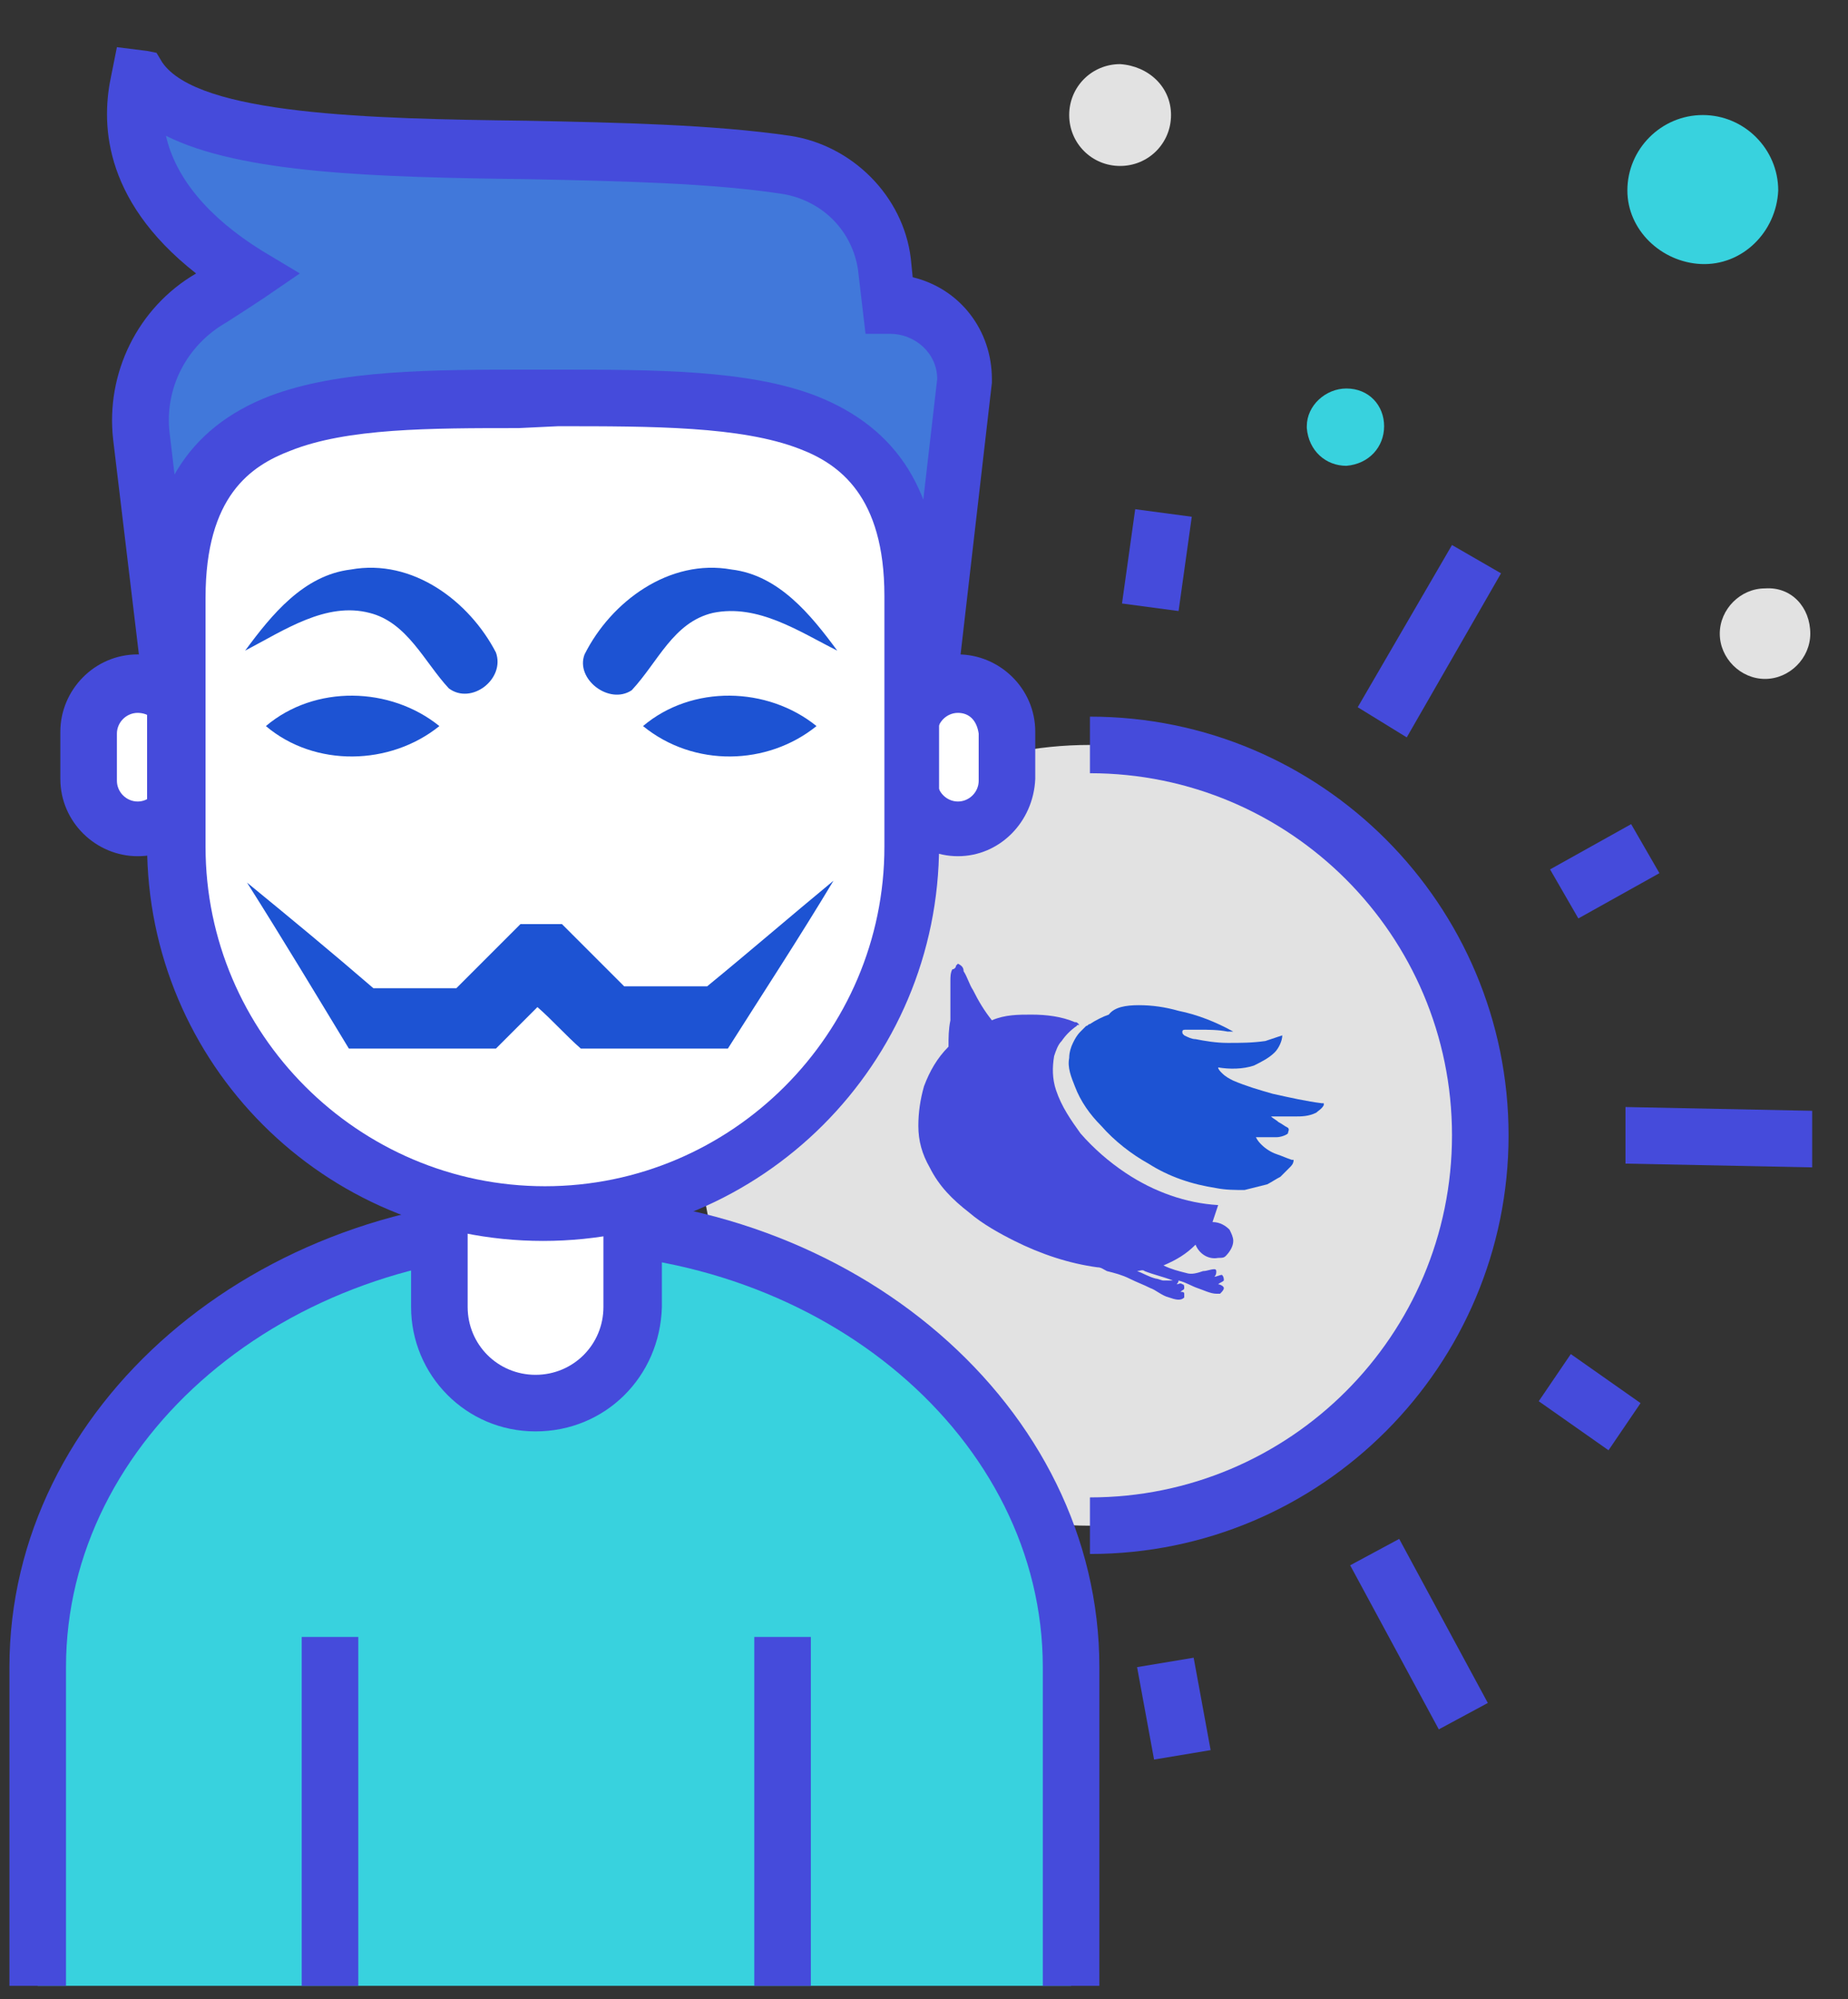 <svg enable-background="new 0 0 98 106" height="106" viewBox="0 0 98 106" width="98" xmlns="http://www.w3.org/2000/svg"><rect x="0" y="0" width="98" height="106" fill="#333333" stroke="none"/><path d="m78.5 60.2c0 11.4-9.3 20.7-20.7 20.7s-20.7-9.3-20.7-20.7 9.3-20.7 20.7-20.7c11.5 0 20.7 9.3 20.7 20.7" fill="#e2e2e2"/><path d="m57.8 82.4v-3c10.6 0 19.2-8.6 19.2-19.2s-8.6-19.2-19.2-19.2v-3c12.3 0 22.2 10 22.2 22.2s-9.9 22.2-22.2 22.2" fill="#454bdb"/><path d="m73.4 22.6c0 1.1-.8 2-2 2.1-1.1 0-2-.8-2.1-2v-.1c0-1.1 1-2 2.1-2 1.2 0 2 .9 2 2" fill="#38d2de"/><path d="m96 33.6c0 1.3-1.1 2.4-2.4 2.4s-2.4-1.1-2.4-2.4 1.1-2.4 2.4-2.4c1.4-.1 2.4 1 2.4 2.4zm-33.9-27.5c0 1.5-1.2 2.7-2.7 2.7s-2.7-1.2-2.7-2.7 1.2-2.7 2.7-2.7c1.5.1 2.7 1.2 2.7 2.7" fill="#e2e2e2"/><path d="m94.3 10.1c-.1 2.2-1.9 4-4.1 3.9-2.1-.1-3.9-1.8-3.9-3.9 0-2.2 1.8-4 4-4s4 1.8 4 4" fill="#38d2de"/><path d="m74.6 39.1-2.6-1.6 5-8.6 2.6 1.5zm9.1 9.6-1.5-2.6 4.3-2.4 1.5 2.6zm-21.2-16.3-3-.4.7-5 3 .4zm-1.3 60.9-.9-4.9 3-.5.9 4.9zm34.9-31.4-9.9-.2v-3l9.9.2zm-10.8 15-3.7-2.6 1.7-2.5 3.7 2.6zm-9 14.8-4.7-8.7 2.6-1.4 4.7 8.7z" fill="#454bdb"/><path d="m12.9 49.5h-.8c-1.3 0-2.3-1-2.3-7.1l-2.3-19.3c-.4-3 1.1-5.9 3.7-7.4 1.1-.6 1.9-1.2 1.9-1.2-7.5-4.6-5.8-9.7-5.7-10.3 3.6 5.3 23 2.9 34.3 4.6 2.7.4 4.8 2.5 5.2 5.2l.3 2.1c2.2 0 4 1.8 4 4l-3.1 27c0 1.3-1 2.3-2.3 2.3z" fill="#4178da"/><path d="m8.8 7.2c.5 2.2 2.2 4.3 5.1 6.1l2 1.2-1.9 1.3s-.9.6-2 1.3c-2.1 1.2-3.3 3.5-3 5.9l2.3 19.4c0 5 .7 5.6.8 5.6h.8 32.9c.5 0 .8-.4.8-.8v-.2l3.1-26.9c0-1.4-1.2-2.4-2.5-2.4h-1.3l-.4-3.4c-.3-2-1.8-3.6-3.9-4-3.8-.6-8.8-.7-13.6-.8-8.1-.1-15.2-.3-19.2-2.3m36.9 43.8h-33.6c-3.5 0-3.8-4.4-3.8-8.5l-2.3-19.2c-.4-3.5 1.3-7 4.4-8.8-5.1-4-5-8.2-4.5-10.5l.3-1.5 1.6.2.5.1.3.5c1.9 2.8 11.1 3 19.3 3.1 4.9.1 9.9.2 14 .8 3.3.5 6 3.2 6.4 6.5l.1 1c2.5.6 4.2 2.8 4.2 5.4v.2l-3.1 26.9c0 2.1-1.7 3.8-3.8 3.8" fill="#454bdb"/><path d="m53.3 41.3c0 1.4-1.2 2.5-2.6 2.5s-2.5-1.1-2.5-2.5v-2.5c0-1.4 1.1-2.6 2.6-2.6 1.4 0 2.6 1.1 2.6 2.6v2.5z" fill="#fff"/><path d="m50.8 37.8c-.6 0-1.1.5-1.1 1.1v2.5c0 .6.5 1.1 1.1 1.1s1.1-.5 1.1-1.1v-2.5c-.1-.7-.5-1.1-1.1-1.1m0 7.6c-2.2 0-4.1-1.8-4.1-4.1v-2.5c0-2.2 1.8-4.1 4.1-4.1 2.2 0 4.1 1.8 4.1 4.1v2.5c-.1 2.3-1.9 4.1-4.1 4.1" fill="#454bdb"/><path d="m9.9 41.3c0 1.4-1.2 2.5-2.6 2.5s-2.5-1.1-2.5-2.5v-2.5c0-1.4 1.1-2.6 2.6-2.6s2.6 1.1 2.6 2.6v2.5z" fill="#fff"/><path d="m7.3 37.8c-.6 0-1.1.5-1.1 1.1v2.5c0 .6.5 1.1 1.1 1.1s1.1-.5 1.1-1.1v-2.5c0-.7-.5-1.1-1.1-1.1m0 7.6c-2.2 0-4.1-1.8-4.1-4.1v-2.5c0-2.2 1.8-4.1 4.1-4.1 2.2 0 4.1 1.8 4.1 4.1v2.5c0 2.3-1.8 4.1-4.1 4.1" fill="#454bdb"/><path d="m56.8 105.3v-16.9c0-12.9-12.3-23.5-27.4-23.5s-27.4 10.6-27.4 23.5v16.9z" fill="#38d2de"/><path d="m58.3 105.3h-3v-16.9c0-12.1-11.6-22-25.9-22s-25.9 9.9-25.9 22v16.9h-3v-16.9c0-13.8 13-25 28.9-25s28.9 11.2 28.9 25z" fill="#454bdb"/><path d="m16 105.3h3v-18.5h-3zm24 0h3v-18.5h-3z" fill="#454bdb"/><path d="m28.4 74.4c-2.8 0-5.1-2.3-5.1-5.1v-11.5c0-2.4 2-4.4 4.4-4.4h1.5c2.4 0 4.4 2 4.4 4.4v11.5c-.1 2.8-2.4 5.1-5.2 5.1" fill="#fff"/><path d="m27.7 54.9c-1.6 0-2.9 1.3-2.9 2.9v11.5c0 2 1.6 3.6 3.6 3.6s3.6-1.6 3.6-3.6v-11.5c0-1.6-1.3-2.9-2.9-2.9zm.7 21c-3.7 0-6.6-3-6.6-6.6v-11.5c0-3.3 2.6-5.9 5.9-5.9h1.5c3.3 0 5.9 2.6 5.9 5.9v11.5c-.1 3.7-3 6.6-6.7 6.6z" fill="#454bdb"/><path d="m28.8 64.3c-10.7 0-19.5-8.8-19.5-19.5v-13.2c0-10.7 8.8-10.5 19.5-10.5s19.5-.2 19.5 10.5v13.2c0 10.8-8.8 19.5-19.5 19.5" fill="#fff"/><path d="m27.5 22.7c-4.7 0-9.1 0-12.1 1.2-2.1.8-4.5 2.4-4.5 7.8v13.2c0 9.9 8.1 18 18 18s18-8.1 18-18v-13.3c0-5.3-2.4-7-4.5-7.8-3.1-1.2-7.8-1.2-12.8-1.2zm1.3 43.1c-11.6 0-21-9.4-21-21v-13.2c0-5.4 2.1-8.9 6.5-10.6 3.7-1.4 8.6-1.4 13.8-1.4h1.4c5.2 0 10.2 0 13.8 1.4 4.3 1.7 6.5 5.1 6.5 10.6v13.2c0 11.6-9.4 21-21 21z" fill="#454bdb"/><g fill="#1d53d3"><path d="m13 34.5c1.4-1.9 3.1-4 5.6-4.3 3.3-.6 6.3 1.7 7.7 4.4.5 1.4-1.3 2.8-2.5 1.9-1.3-1.4-2.2-3.5-4.2-4-2.3-.6-4.5.9-6.6 2z"/><path d="m31 34.7c1.4-2.8 4.5-5.1 7.8-4.5 2.5.3 4.2 2.4 5.6 4.3-2-1-4.2-2.5-6.6-2-2.1.5-2.9 2.6-4.3 4.1-1.2.8-3-.6-2.5-1.9z"/><path d="m14.1 38.5c2.6-2.2 6.6-2.1 9.2 0-2.6 2.1-6.6 2.2-9.2 0z"/><path d="m34.1 38.5c2.6-2.2 6.6-2.1 9.2 0-2.6 2.1-6.5 2.2-9.2 0z"/><path d="m13.1 46.8c2.2 1.8 4.5 3.7 6.7 5.6h4.4c1.1-1.1 2.2-2.2 3.4-3.4h2.2c1.1 1.1 2.2 2.2 3.3 3.3h4.4c2.2-1.8 4.4-3.7 6.7-5.6-1.8 3-3.7 5.9-5.6 8.9-2.6 0-5.2 0-7.8 0-.8-.7-1.5-1.5-2.3-2.2-.7.7-1.5 1.5-2.2 2.2-2.6 0-5.2 0-7.8 0-1.7-2.8-3.5-5.8-5.4-8.8z"/></g><path d="m60.3 67.4c.3.1.6.3 1 .4.1 0 .3.1.4.1h.5c-.5-.2-1-.3-1.5-.5-.1-.1-.3 0-.4 0zm-9.6-16.2s.1-.1.1-.1c.2.1.3.2.3.4.2.3.3.7.5 1 .3.6.6 1.1 1 1.6.7-.3 1.4-.3 2.1-.3.8 0 1.6.1 2.3.4.1 0 .1 0 .2.1s-.1 0-.1.1c-.3.2-.6.5-.8.8-.2.2-.3.5-.4.8-.1.6-.1 1.2.1 1.8.3.9.8 1.6 1.3 2.3.7.8 1.5 1.5 2.4 2.1 1.5 1 3.2 1.6 4.9 1.7-.1.3-.2.6-.3.9.4 0 .7.2.9.4.1.2.2.4.2.6 0 .3-.2.6-.4.8-.1.1-.2.1-.4.1-.5.1-1-.2-1.2-.7-.5.5-1 .8-1.7 1.1.4.2.8.3 1.2.4.3.1.6 0 .9-.1.2 0 .4-.1.6-.1.1 0 .1.1.1.1 0 .1 0 .2-.1.3.1 0 .3-.1.4-.1.1.1.1.2.1.3-.1.1-.2.1-.3.2.1 0 .3.1.3.2s-.1.2-.2.3c-.1 0-.2 0-.2 0-.3 0-.7-.2-1-.3s-.6-.3-1-.4c0 .1-.1.2-.1.2.1 0 .2-.1.3 0 .1 0 .1.1.1.2s-.1.1-.2.2c.1 0 .2 0 .2.1v.2c-.2.2-.5.1-.8 0-.4-.1-.7-.4-1-.5-.4-.2-.7-.3-1.1-.5s-.8-.3-1.2-.4c-.2-.1-.3-.2-.5-.2-1.5-.2-3-.7-4.4-1.4-.8-.4-1.7-.9-2.4-1.5-.9-.7-1.6-1.4-2.1-2.4-.4-.7-.6-1.4-.6-2.2 0-.7.1-1.4.3-2.1.3-.8.7-1.5 1.3-2.1 0-.5 0-.9.1-1.4 0-.4 0-.8 0-1.1s0-.7 0-1c0-.2 0-.4.1-.6.1 0 .2-.1.2-.2" fill="#454bdb"/><path d="m60.4 53.3c.7 0 1.4.1 2.1.3 1 .2 2 .6 2.9 1.1-.1 0-.2 0-.3 0-.5-.1-1-.1-1.5-.1-.2 0-.5 0-.7 0-.1 0-.2 0-.2.1s0 .1.1.2c.2.1.4.2.6.2.5.1 1.1.2 1.7.2.7 0 1.3 0 2-.1.3-.1.6-.2.9-.3 0 .3-.2.7-.4.9-.3.3-.7.5-1.1.7-.6.2-1.3.2-1.9.1 0 .1.1.2.2.3.2.2.4.3.6.4.7.3 1.4.5 2.1.7.9.2 1.8.4 2.6.5h.1v.1c-.1.2-.3.3-.4.4-.4.2-.8.2-1.1.2-.4 0-.9 0-1.3 0 .1.1.3.2.4.3.2.1.3.2.5.3.1.1 0 .2 0 .3-.1.1-.4.2-.6.2-.4 0-.7 0-1.1 0 .1.2.2.3.3.4.2.2.5.4.8.5s.5.2.8.3h.1c0 .2-.1.3-.2.4-.2.2-.3.3-.5.5-.2.1-.5.3-.7.4-.4.1-.8.2-1.2.3-.5 0-1 0-1.5-.1-1.3-.2-2.5-.6-3.6-1.3-.9-.5-1.8-1.2-2.5-2-.6-.6-1.1-1.3-1.4-2.1-.2-.5-.4-1-.3-1.5 0-.3.1-.6.2-.8s.2-.4.4-.6l.3-.3c.1 0 .1-.1.2-.1.3-.2.7-.4 1-.5.3-.4.9-.5 1.6-.5z" fill="#1d53d3"/></svg>